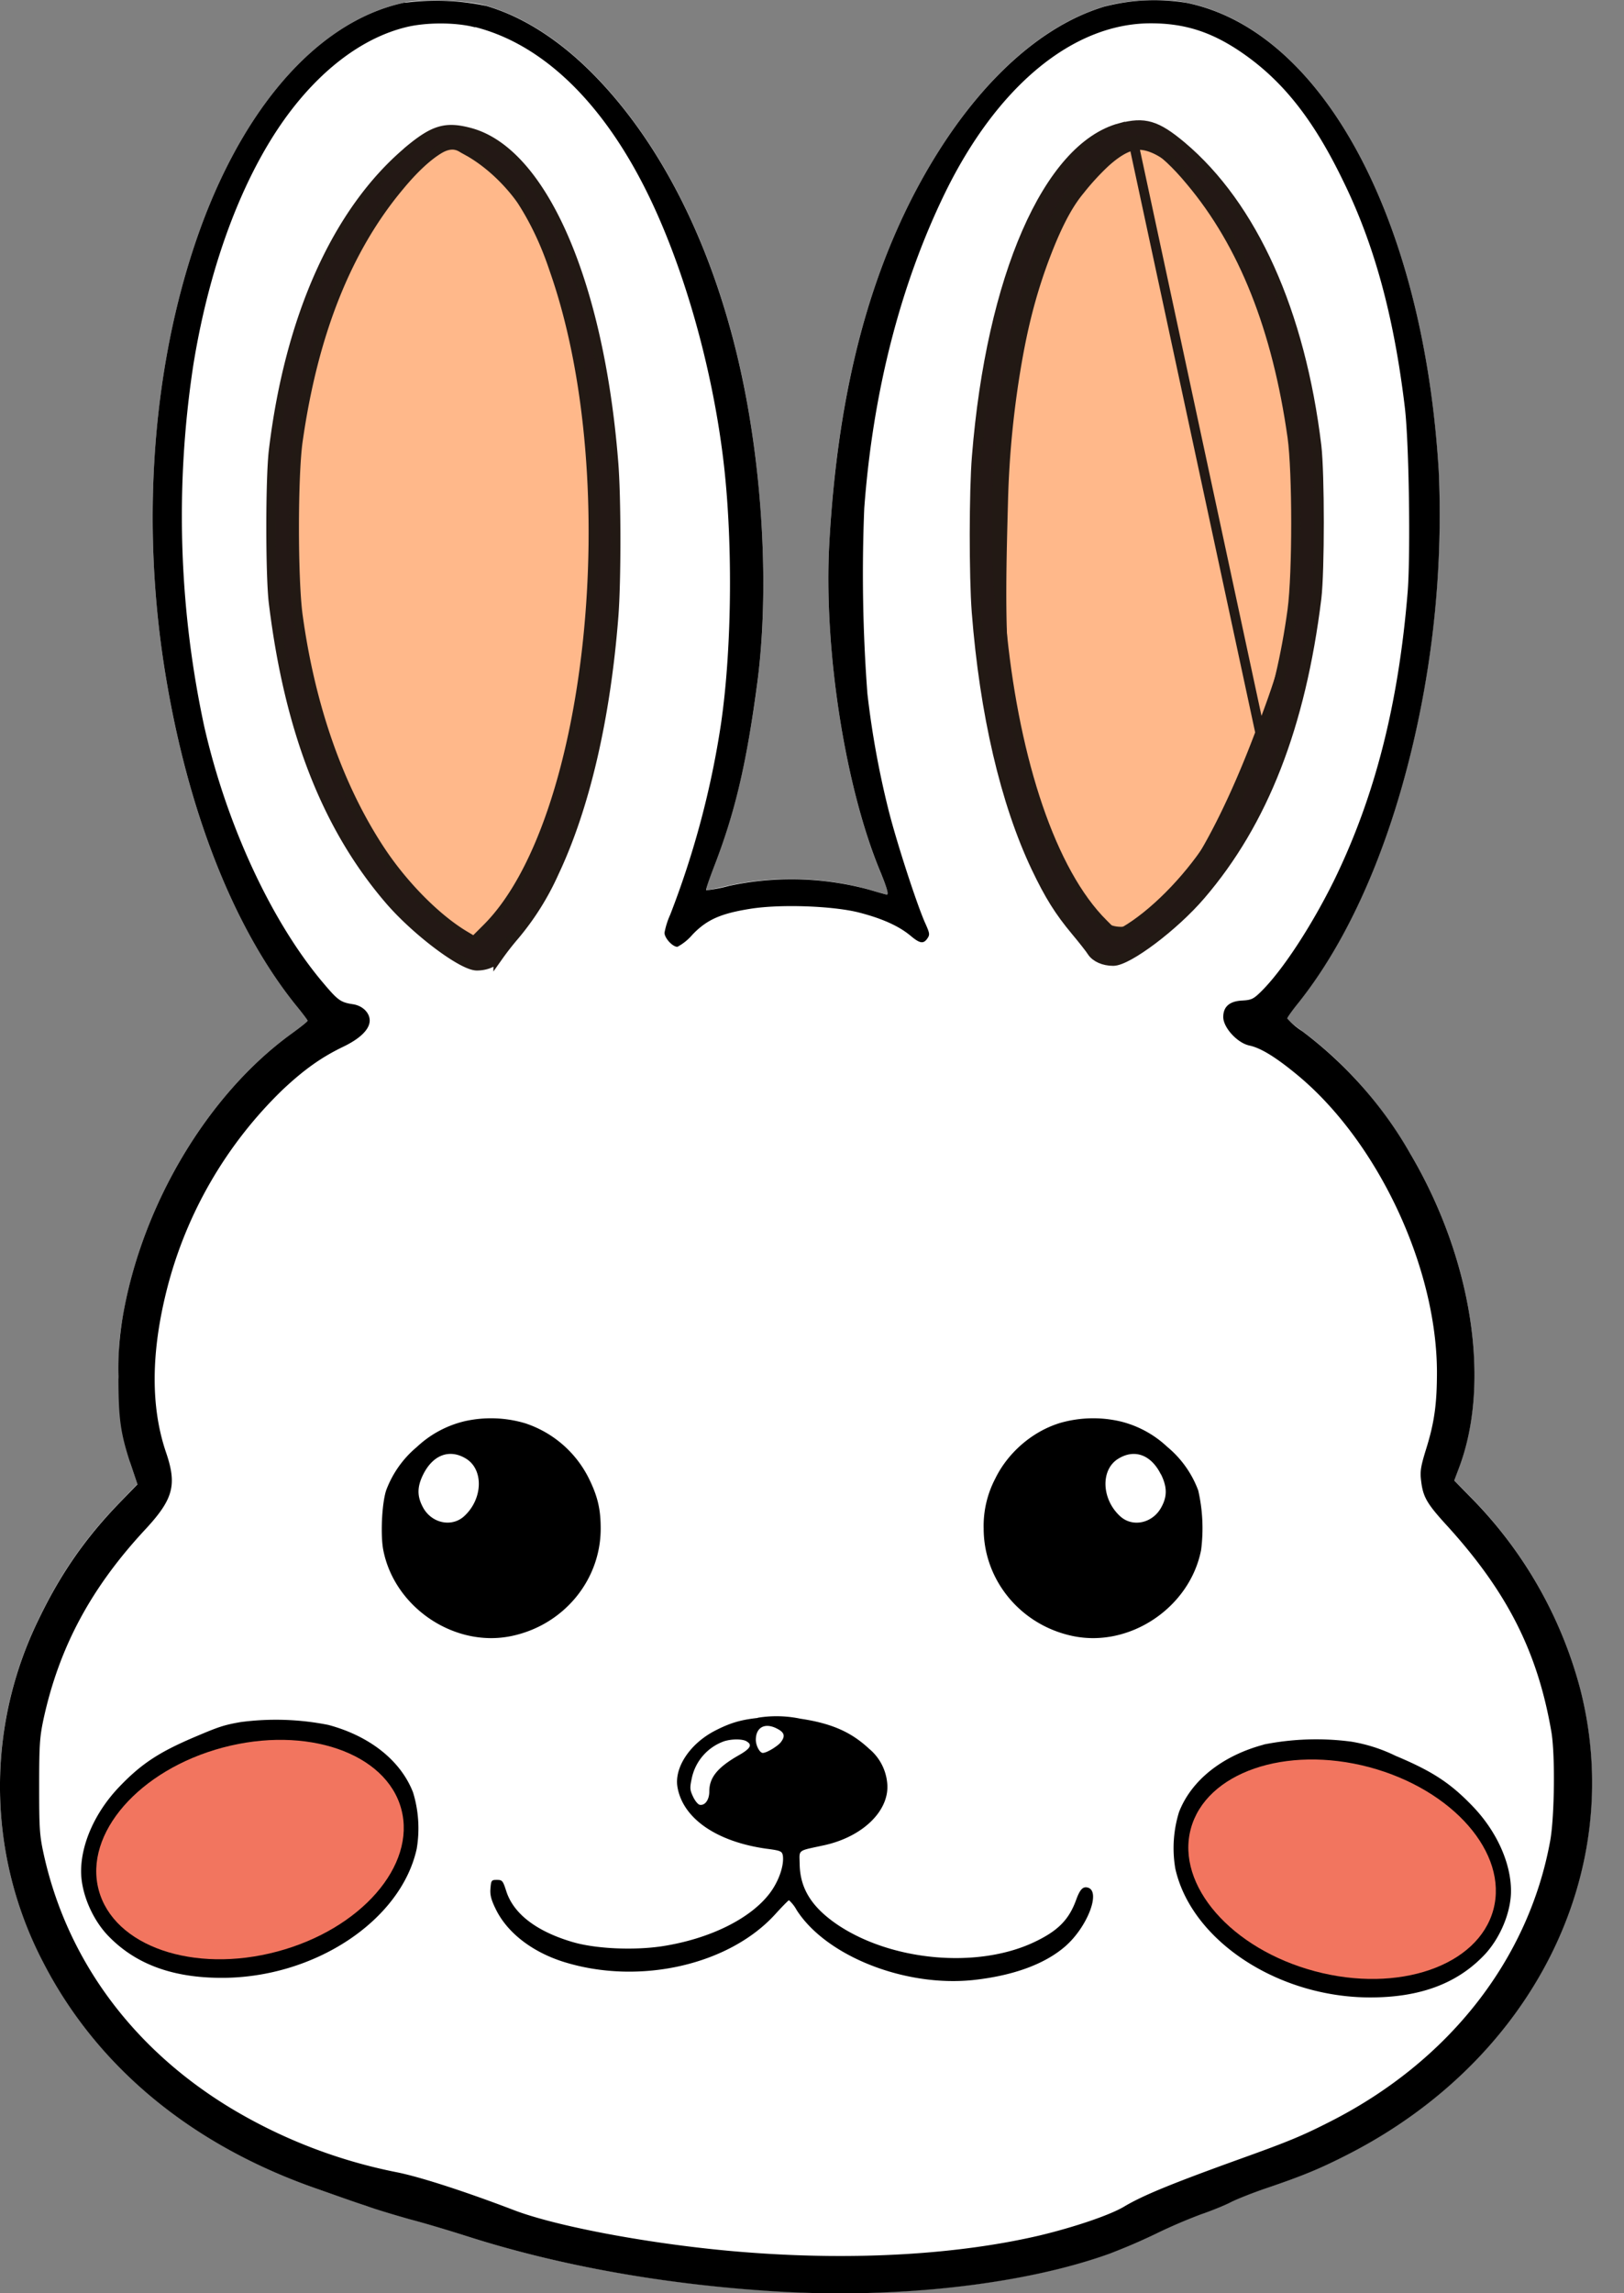 <svg xmlns="http://www.w3.org/2000/svg" width="17" height="24" fill="none" viewBox="0 0 17 24">
  <rect x="0" y="0" width="17" height="24" fill="#808080" stroke="none"/>
  <g clip-path="url(#a)">
    <path fill="#fff" fill-rule="evenodd" d="M15.155 15.972c-.218-.238-.258-.307-.279-.479-.012-.094-.004-.146.051-.325a2.37 2.37 0 0 0 .116-.812c-.004-1.097-.618-2.405-1.454-3.101-.23-.191-.388-.288-.51-.315-.126-.026-.274-.188-.274-.298 0-.11.067-.167.201-.173.091-.004.116-.016.187-.086.223-.215.532-.684.772-1.17.428-.877.676-1.845.771-3.027.03-.4.015-1.552-.03-1.923-.114-.952-.319-1.71-.652-2.386-.318-.654-.648-1.058-1.09-1.353a1.556 1.556 0 0 0-.918-.282c-.812 0-1.606.656-2.155 1.777-.467.958-.755 2.081-.844 3.3a16.94 16.94 0 0 0 .032 1.94c.039.36.116.783.218 1.197.08.331.306 1.028.394 1.215.04.09.044.109.02.146-.043.063-.08.059-.177-.023-.12-.101-.294-.18-.538-.243-.268-.071-.824-.092-1.141-.041-.309.049-.455.114-.606.27a.544.544 0 0 1-.158.128c-.05 0-.134-.091-.134-.146 0-.027.027-.112.06-.191a9.42 9.42 0 0 0 .53-1.988c.12-.813.127-1.982.017-2.833-.117-.924-.394-1.903-.749-2.652C6.345 1.103 5.7.467 4.973.282a1.676 1.676 0 0 0-.737.002c-.416.108-.822.4-1.168.84-.493.63-.867 1.595-1.044 2.691a10.48 10.48 0 0 0 .112 3.775c.234 1.036.705 2.053 1.25 2.697.153.18.18.2.31.22.099.016.174.088.174.17 0 .093-.102.19-.28.276-.228.11-.41.24-.636.452a4.425 4.425 0 0 0-1.206 2.082c-.168.662-.173 1.236-.008 1.716.114.337.073.485-.22.8-.568.61-.9 1.232-1.065 1.988-.039.185-.045.27-.045.698 0 .428.004.512.045.701.241 1.11.934 2.051 1.973 2.677a5.406 5.406 0 0 0 1.738.666c.246.05.709.2 1.215.394.477.183 1.56.378 2.469.444 1.115.083 2.187.02 3.038-.18.366-.088.733-.214.881-.303.195-.116.492-.238 1.218-.5.504-.18.646-.24.944-.391 1.237-.63 2.072-1.696 2.297-2.939.045-.252.053-.914.01-1.147-.144-.829-.46-1.452-1.084-2.14v.001Z" clip-rule="evenodd"/>
    <path fill="#fff" fill-rule="evenodd" d="M1.24 14.406c.002-.31.01-.437.05-.65.204-1.161.889-2.305 1.756-2.934.095-.069.174-.132.174-.14 0-.006-.056-.081-.124-.165-.651-.808-1.133-2.033-1.366-3.472-.246-1.509-.144-3.083.284-4.41C2.48 1.188 3.301.224 4.236.026c.199-.04.658-.024.852.033.374.108.75.345 1.097.69.746.743 1.302 1.866 1.584 3.2.223 1.063.283 2.289.155 3.227-.112.822-.232 1.328-.45 1.896a1.358 1.358 0 0 0-.082.242c.006.004.114-.016.24-.047A3.102 3.102 0 0 1 9.1 9.31c.095.028.176.051.183.051.022 0 .006-.061-.06-.217-.375-.892-.602-2.344-.542-3.456.081-1.47.368-2.652.882-3.647C10.105.996 10.82.289 11.56.068c.241-.071.615-.09.857-.041 1.425.29 2.485 2.256 2.643 4.906a10.45 10.45 0 0 1-.166 2.358c-.246 1.322-.703 2.447-1.3 3.198a.93.93 0 0 0-.12.168c0 .01.071.072.158.134.456.342.809.742 1.128 1.278.648 1.094.85 2.392.513 3.287l-.05.136.166.17a4.477 4.477 0 0 1 1.153 2.02c.486 1.912-.501 3.88-2.439 4.866-.286.146-.463.22-.838.347a3.9 3.9 0 0 0-.378.148 3.118 3.118 0 0 1-.319.13c-.11.039-.325.132-.475.205-.15.073-.365.165-.477.205-.888.321-2.205.471-3.472.396-1.174-.069-2.289-.267-3.26-.578a13.491 13.491 0 0 0-.587-.175 8.137 8.137 0 0 1-.467-.142l-.49-.17c-1.327-.458-2.326-1.282-2.89-2.383a3.975 3.975 0 0 1-.045-3.587c.227-.474.485-.845.84-1.213l.193-.2-.073-.217" clip-rule="evenodd"/>
    <path fill="#000" fill-rule="evenodd" d="M4.236.027C3.3.224 2.479 1.19 2.014 2.635c-.429 1.328-.53 2.901-.284 4.41.234 1.44.715 2.664 1.366 3.473.068.083.124.158.124.164 0 .009-.079.071-.174.14-.867.63-1.552 1.773-1.757 2.935a3.243 3.243 0 0 0-.049.65c0 .438.02.587.126.91l.073.217-.193.199c-.355.368-.613.74-.84 1.212a3.975 3.975 0 0 0 .044 3.588c.565 1.101 1.564 1.926 2.892 2.382.173.061.391.138.49.17.095.035.304.098.466.143.16.042.425.122.587.174.971.311 2.086.51 3.26.58 1.267.075 2.584-.076 3.472-.397a6.22 6.22 0 0 0 .477-.205 5.65 5.65 0 0 1 .475-.205c.112-.038.256-.097.319-.13.065-.032.234-.1.378-.148.376-.128.552-.201.838-.347 1.938-.987 2.925-2.954 2.44-4.865a4.477 4.477 0 0 0-1.154-2.02l-.167-.171.051-.136c.337-.896.134-2.193-.513-3.287a4.224 4.224 0 0 0-1.128-1.278.783.783 0 0 1-.158-.134c0-.01.053-.087.12-.168.597-.751 1.054-1.876 1.3-3.198a10.45 10.45 0 0 0 .166-2.358c-.158-2.65-1.218-4.616-2.643-4.906a2.069 2.069 0 0 0-.857.04c-.741.222-1.456.928-1.998 1.972-.514.995-.8 2.177-.882 3.647-.06 1.113.167 2.565.543 3.456.064.157.08.218.059.218-.007 0-.088-.023-.183-.051a3.102 3.102 0 0 0-1.468-.04 1.54 1.54 0 0 1-.24.046c-.004-.006.03-.114.081-.242.22-.568.339-1.074.45-1.896.129-.939.07-2.165-.154-3.227-.282-1.334-.838-2.457-1.584-3.2C5.838.407 5.462.17 5.09.062a2.52 2.52 0 0 0-.853-.033V.027Zm.737.256c.727.185 1.37.82 1.842 1.816.355.749.631 1.728.749 2.652.11.85.102 2.02-.018 2.833a9.352 9.352 0 0 1-.53 1.988.814.814 0 0 0-.06.19c0 .055.084.147.135.147a.545.545 0 0 0 .158-.128c.15-.157.297-.221.605-.27.317-.051.873-.03 1.142.04.244.063.418.143.538.244.097.081.134.086.176.023.025-.037.02-.055-.02-.146-.087-.187-.313-.884-.394-1.215A9.42 9.42 0 0 1 9.08 7.26a16.723 16.723 0 0 1-.033-1.94c.09-1.217.378-2.34.845-3.3C10.439.9 11.233.244 12.046.244c.343 0 .615.083.917.282.443.294.772.699 1.09 1.353.334.676.539 1.434.653 2.386.044.371.06 1.523.03 1.923-.096 1.181-.343 2.15-.772 3.028-.24.485-.548.954-.772 1.17-.07.068-.095.08-.186.085-.134.006-.201.063-.201.173 0 .11.148.272.274.298.121.026.28.124.51.315.836.697 1.45 2.005 1.453 3.1 0 .332-.026.53-.115.813-.055.178-.063.231-.051.325.02.173.06.241.278.479.624.688.94 1.312 1.084 2.14.043.234.035.896-.01 1.148-.225 1.242-1.06 2.308-2.297 2.938-.298.152-.44.211-.944.392-.727.262-1.023.384-1.218.5-.148.089-.516.214-.881.302-.851.2-1.923.264-3.038.18-.91-.066-1.992-.261-2.47-.444-.505-.193-.968-.343-1.214-.394a5.406 5.406 0 0 1-1.738-.666c-1.04-.625-1.732-1.566-1.973-2.677-.041-.188-.045-.267-.045-.7 0-.433.006-.514.045-.699.164-.755.497-1.376 1.066-1.988.292-.315.333-.463.219-.8-.165-.48-.16-1.054.008-1.716a4.422 4.422 0 0 1 1.206-2.081c.226-.213.408-.343.636-.453.178-.085.28-.183.28-.276 0-.081-.075-.155-.174-.17-.13-.02-.157-.039-.31-.22-.545-.643-1.016-1.661-1.25-2.696a10.48 10.48 0 0 1-.112-3.776c.177-1.096.55-2.06 1.044-2.69.345-.44.75-.733 1.168-.84.209-.055.53-.057.737-.002V.283Z" clip-rule="evenodd"/>
    <path fill="#000" fill-rule="evenodd" d="M7.932 17.979c-.182.02-.292.053-.452.136-.26.136-.424.386-.388.589.057.327.408.569.926.643.156.02.168.027.177.073.014.102-.041.262-.13.384-.2.273-.634.488-1.138.565-.298.044-.694.026-.934-.045-.38-.112-.619-.297-.694-.534-.035-.108-.041-.116-.098-.116-.056 0-.06.004-.067.09-.006.067.008.12.057.219.12.244.377.442.7.546.793.252 1.743.038 2.228-.5.07-.077.134-.142.14-.142a.38.38 0 0 1 .08.102c.308.482 1.133.808 1.848.733.416-.045.747-.165.962-.351.228-.197.373-.563.246-.614-.055-.02-.088.01-.13.126-.076.21-.193.327-.445.445-.59.276-1.48.196-2.047-.181-.272-.183-.396-.378-.402-.632-.002-.165-.034-.14.262-.205.406-.091.685-.368.654-.652a.53.53 0 0 0-.191-.358c-.187-.174-.39-.264-.717-.313a1.218 1.218 0 0 0-.447-.01v.002Zm.202.112c.079.04.089.079.038.144-.035.042-.146.11-.187.11-.032 0-.073-.076-.073-.137 0-.132.096-.183.222-.117Zm-.321.132c.065.036.045.075-.075.144-.226.128-.313.235-.313.381 0 .088-.045.15-.1.14-.018-.003-.049-.04-.07-.085-.033-.07-.035-.09-.015-.185a.525.525 0 0 1 .343-.396c.08-.024.183-.024.23 0Zm-5.292-.201c-.173.03-.23.049-.463.148-.392.165-.58.288-.819.54-.243.258-.39.585-.39.875 0 .23.12.51.293.684.284.289.668.43 1.18.43.97 0 1.874-.598 2.04-1.35a1.285 1.285 0 0 0-.038-.59c-.128-.331-.45-.59-.887-.707a2.808 2.808 0 0 0-.916-.03Zm.776.264c.325.069.648.29.757.52.201.414-.02.93-.556 1.3a2.737 2.737 0 0 1-.672.296c-.17.045-.244.053-.504.055-.258 0-.329-.007-.463-.045-.335-.095-.57-.268-.686-.503-.215-.435.022-.961.603-1.343.217-.14.318-.182.576-.24.118-.026.231-.052.254-.056.1-.022.558-.012.69.017v-.001Z" clip-rule="evenodd"/>
    <path fill="#F2755F" d="M2.901 20.424c.875-.233 1.457-.9 1.3-1.49-.157-.59-.994-.878-1.869-.645-.874.233-1.456.9-1.299 1.49.157.59.994.878 1.868.645Z"/>
    <path fill="#000" fill-rule="evenodd" d="M13.23 18.258c-.438.117-.76.376-.888.706a1.278 1.278 0 0 0-.039.591c.167.751 1.07 1.349 2.041 1.349.512 0 .896-.14 1.18-.43.173-.174.293-.454.293-.684 0-.29-.147-.617-.39-.875-.24-.252-.426-.375-.819-.54a1.67 1.67 0 0 0-.463-.148 2.805 2.805 0 0 0-.916.03Zm.83.217.254.057c.257.056.36.1.576.24.58.381.819.907.603 1.341-.116.236-.351.408-.686.504-.134.038-.205.045-.464.045-.26-.002-.333-.01-.503-.055a2.7 2.7 0 0 1-.672-.297c-.536-.37-.758-.885-.556-1.3.109-.229.432-.45.757-.52a3.23 3.23 0 0 1 .69-.016v.001Z" clip-rule="evenodd"/>
    <path fill="#F2755F" d="M15.633 19.984c.157-.59-.425-1.256-1.3-1.49-.874-.232-1.71.056-1.868.646-.157.59.425 1.257 1.3 1.49.874.233 1.71-.056 1.868-.646Z"/>
    <path fill="#FFB88A" stroke="#221914" stroke-width=".1" d="M11.872 1.522c-.1.018-.208.092-.31.186a2.661 2.661 0 0 0-.256.28c-.08.097-.198.261-.354.666-.17.44-.252.824-.307 1.14a10.017 10.017 0 0 0-.143 1.442c-.035 1.309-.057 2.184.32 3.199.114.302.234.625.38.876.146.255.309.42.499.437.155.014.316-.072.478-.23.16-.158.313-.38.451-.621.275-.48.482-1.02.561-1.228l-1.32-6.147Zm0 0 .016-.002c.138-.017.316.072.513.27.194.197.396.488.58.845.367.716.66 1.688.681 2.675.023 1.047-.265 1.823-.47 2.358l-1.32-6.146Z"/>
    <path fill="#231815" fill-rule="evenodd" stroke="#221914" stroke-miterlimit="10" stroke-width=".1" d="M11.727 1.338c-.758.203-1.353 1.568-1.503 3.44-.03.364-.03 1.258-.002 1.625.083 1.064.3 1.996.624 2.678.138.289.241.455.414.662.075.09.152.187.17.217.039.06.126.098.223.098.153 0 .638-.365.916-.69.656-.764 1.048-1.77 1.213-3.107.034-.285.034-1.3 0-1.594-.169-1.4-.668-2.51-1.413-3.138-.264-.221-.388-.257-.642-.19Zm.323.173c.122.073.264.205.412.384.555.66.906 1.548 1.066 2.68.051.37.051 1.424 0 1.808-.13.958-.428 1.809-.867 2.473-.243.368-.59.717-.889.891l-.09.053-.13-.13c-1.106-1.094-1.48-4.662-.718-6.868.03-.089.128-.409.349-.75 0 0 .225-.347.61-.545.028-.015.11-.085.257.004Z" clip-rule="evenodd"/>
    <path fill="#FFB88A" fill-rule="evenodd" d="M4.764 1.52c.24.03.499.344.614.486.084.102.205.271.362.68.172.445.255.832.31 1.15.119.689.138 1.234.144 1.448.034 1.308.058 2.192-.325 3.218-.224.603-.486 1.307-.92 1.346-.709.064-1.383-1.696-1.542-2.112-.205-.536-.497-1.32-.474-2.377.044-1.99 1.179-3.92 1.831-3.839Z" clip-rule="evenodd"/>
    <path fill="#231815" fill-rule="evenodd" stroke="#221914" stroke-miterlimit="10" stroke-width=".1" d="M4.277 1.579c-.746.627-1.245 1.738-1.413 3.137-.035.294-.035 1.31 0 1.594.164 1.338.556 2.343 1.212 3.107.279.325.764.69.916.69.097 0 .185-.038.223-.097a2.97 2.97 0 0 1 .17-.218 2.8 2.8 0 0 0 .415-.661c.323-.683.54-1.615.623-2.679.029-.368.029-1.26-.002-1.624-.15-1.873-.745-3.237-1.502-3.44-.254-.068-.378-.03-.642.19Zm.576-.023c.384.198.61.545.61.545.22.341.318.662.349.75.761 2.206.388 5.774-.72 6.869l-.13.13-.089-.053c-.298-.175-.645-.524-.889-.892-.439-.663-.737-1.514-.867-2.473-.05-.384-.05-1.438 0-1.807.16-1.133.512-2.02 1.066-2.68.149-.18.29-.311.413-.385.147-.088.228-.02.257-.004Z" clip-rule="evenodd"/>
    <path fill="#000" fill-rule="evenodd" d="M4.85 14.877a1.1 1.1 0 0 0-.485.265 1.083 1.083 0 0 0-.323.456c-.045.14-.06.467-.03.623.117.603.747 1.025 1.341.901.545-.113.935-.582.935-1.125 0-.199-.03-.333-.122-.521a1.143 1.143 0 0 0-.669-.581 1.255 1.255 0 0 0-.648-.018Zm.026.387c.191.114.179.43-.022.608-.132.115-.342.067-.429-.102-.06-.114-.059-.211.006-.341.102-.203.274-.268.445-.165Zm6.211-.369c-.285.09-.538.31-.669.58a1.067 1.067 0 0 0-.121.522c0 .543.39 1.012.934 1.125.595.124 1.224-.298 1.342-.9a1.776 1.776 0 0 0-.03-.624 1.082 1.082 0 0 0-.324-.456 1.096 1.096 0 0 0-.485-.265 1.255 1.255 0 0 0-.648.018Zm1.066.534c.064.13.067.228.006.341-.088.169-.297.218-.429.102-.2-.178-.213-.493-.022-.607.17-.104.343-.039.444.165Z" clip-rule="evenodd"/>
  </g>
  <defs>
    <clipPath id="a">
      <path fill="#fff" d="M0 0h16.666v24H0z"/>
    </clipPath>
  </defs>
</svg>
